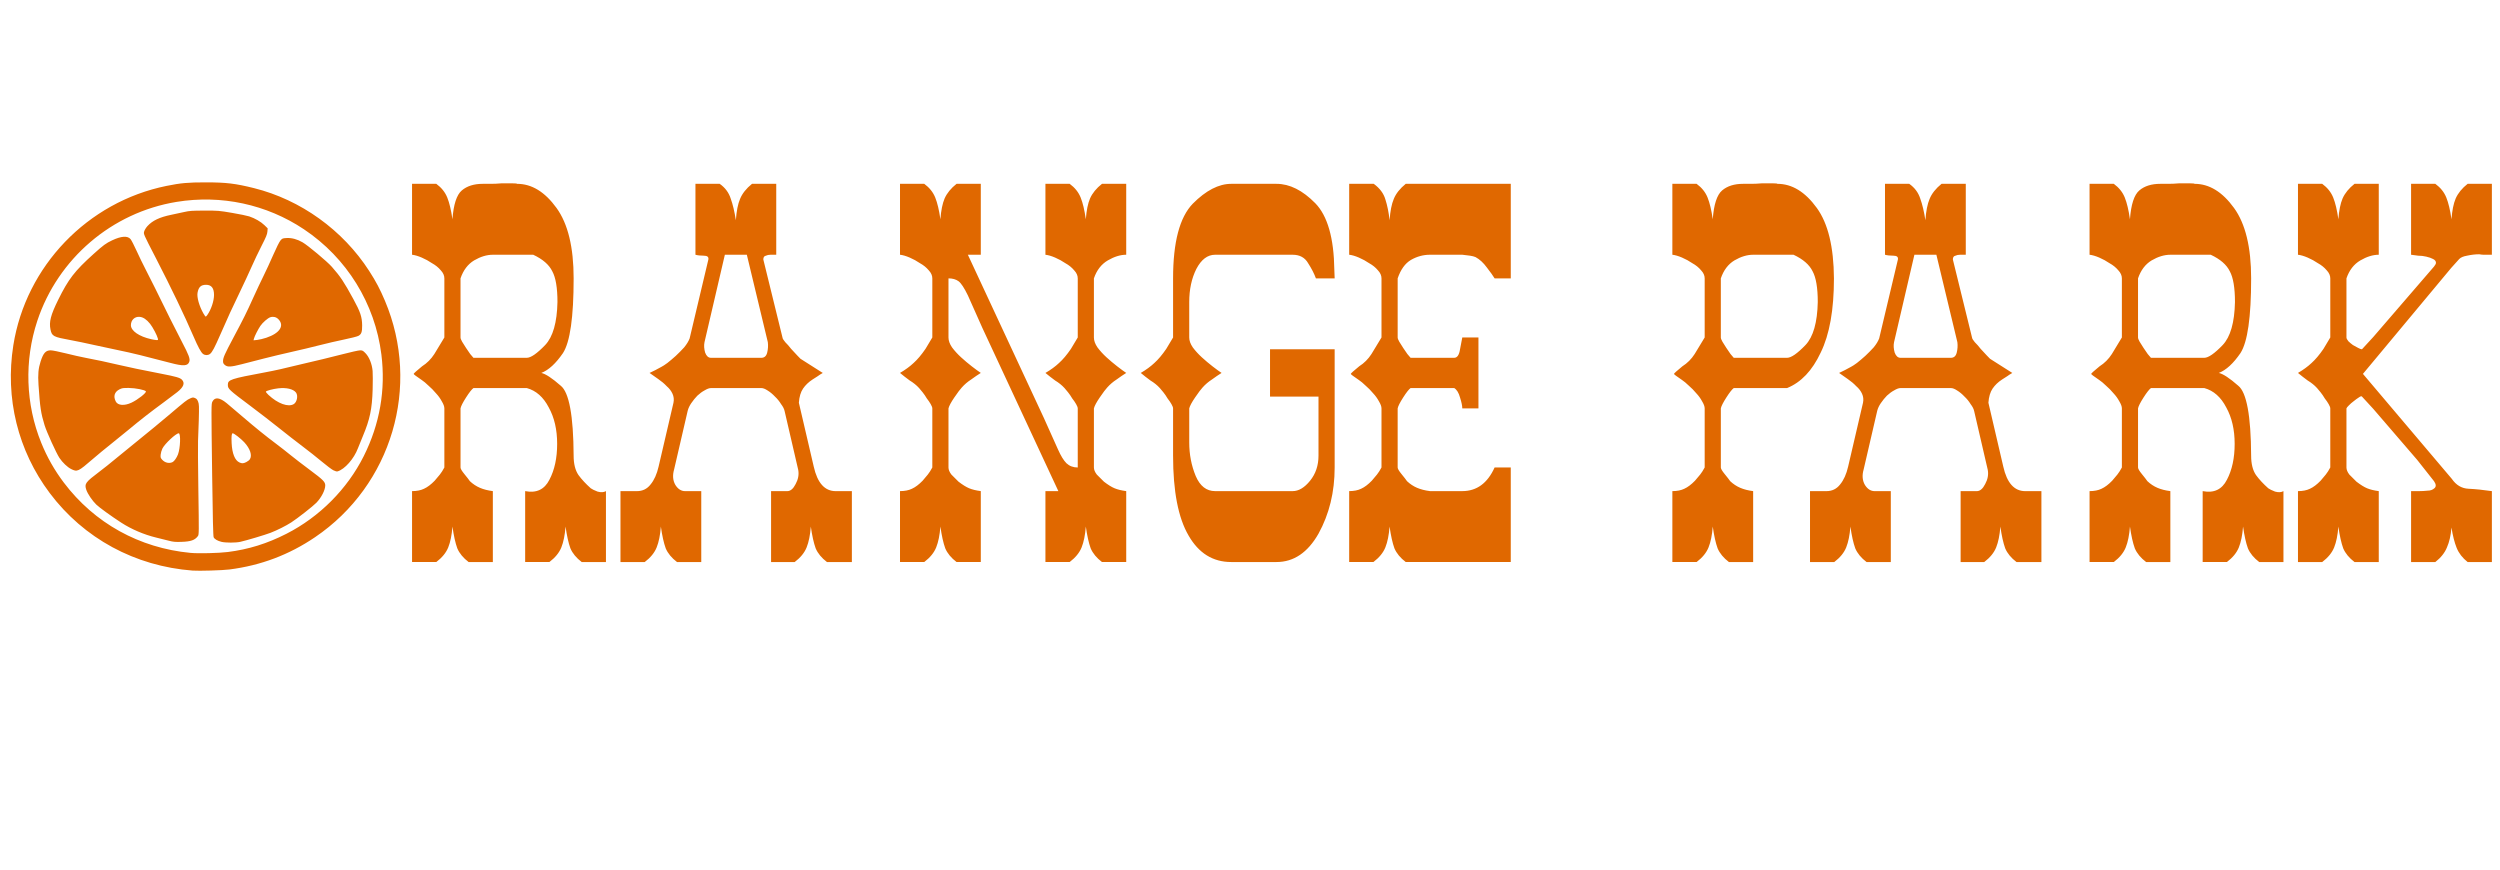 <?xml version="1.0" encoding="UTF-8" standalone="no"?>
<svg
   xmlns:dc="http://purl.org/dc/elements/1.1/"
   xmlns:cc="http://creativecommons.org/ns#"
   xmlns:rdf="http://www.w3.org/1999/02/22-rdf-syntax-ns#"
   xmlns:svg="http://www.w3.org/2000/svg"
   xmlns="http://www.w3.org/2000/svg"
   xmlns:sodipodi="http://sodipodi.sourceforge.net/DTD/sodipodi-0.dtd"
   xmlns:inkscape="http://www.inkscape.org/namespaces/inkscape"
   version="1.1"
   width="11.5in"
   height="4in"
   id="svg5276"
   inkscape:version="1.0.1 (3bc2e813f5, 2020-09-07)"
   sodipodi:docname="Orange Park 2 Direction Sign for Lamp Post.svg"
   inkscape:export-filename="C:\Users\Klemen\Downloads\The Chronicles of Narnia logo.png"
   inkscape:export-xdpi="1500.2426"
   inkscape:export-ydpi="1500.2426"
   viewBox="0 0 1104 384">
  <sodipodi:namedview
     pagecolor="#ffffff"
     bordercolor="#666666"
     borderopacity="1"
     objecttolerance="10"
     gridtolerance="10"
     guidetolerance="10"
     inkscape:pageopacity="0"
     inkscape:pageshadow="2"
     inkscape:window-width="1904"
     inkscape:window-height="996"
     id="namedview67"
     showgrid="true"
     inkscape:zoom="0.97035431"
     inkscape:cx="503.91752"
     inkscape:cy="255.60133"
     inkscape:window-x="0"
     inkscape:window-y="5"
     inkscape:window-maximized="0"
     inkscape:current-layer="svg5276"
     fit-margin-top="0"
     fit-margin-left="0"
     fit-margin-right="0"
     fit-margin-bottom="0"
     inkscape:document-rotation="0"
     showguides="false"
     inkscape:snap-nodes="false"
     units="in"
     inkscape:document-units="in">
    <inkscape:grid
       type="xygrid"
       id="grid986"
       units="in"
       spacingx="24"
       spacingy="24"
       empspacing="4" />
  </sodipodi:namedview>
  <defs
     id="defs5278">
    <clipPath
       id="clipPath3717">
      <path
         d="m 427.26,426.42 h 71.64 v 24 h -71.64 z"
         id="path3719"
         inkscape:connector-curvature="0" />
    </clipPath>
    <clipPath
       id="clipPath3733">
      <path
         d="m 427.264,426.42 h 71.589 v 23.968 h -71.589 z"
         id="path3735"
         inkscape:connector-curvature="0" />
    </clipPath>
    <clipPath
       id="clipPath3745">
      <path
         d="m 427.26,426.42 h 71.64 v 24 h -71.64 z"
         id="path3747"
         inkscape:connector-curvature="0" />
    </clipPath>
    <clipPath
       id="clipPath3773">
      <path
         d="m 427.264,426.42 h 71.589 v 23.968 h -71.589 z"
         id="path3775"
         inkscape:connector-curvature="0" />
    </clipPath>
    <clipPath
       id="clipPath3789">
      <path
         d="m 427.26,426.42 h 71.64 v 24 h -71.64 z"
         id="path3791"
         inkscape:connector-curvature="0" />
    </clipPath>
  </defs>
  <path
     id="path1660"
     style="fill:#e06800;fill-opacity:1;stroke-width:1"
     d="M 85.09,251.972 C 59.635,250.043 36.98,237.751 21.943,217.709 7.893,198.984 2.185,175.795 5.885,152.474 11.434,117.505 38.649,89.186 73.516,82.098 c 6.283,-1.277 9.472,-1.566 17.281,-1.564 9.072,0.002 13.124,0.484 21.37,2.541 20.637,5.15 39.249,18.537 50.873,36.591 3.02,4.69 4.781,8.025 6.955,13.17 15.95,37.745 3.025,81.437 -30.883,104.4 -11.5,7.788 -23.914,12.467 -37.793,14.245 -3.064,0.392 -13.4,0.705 -16.229,0.491 z m 15.492,-8.2 c 9.203,-1.168 17.366,-3.707 25.918,-8.061 14.58,-7.423 26.855,-19.75 34.122,-34.265 7.11,-14.201 9.735,-29.312 7.798,-44.881 C 165.617,134.045 153.149,113.887 134.201,101.238 117.701,90.224 97.678,85.923 77.957,89.157 49.405,93.838 25.581,114.196 16.47,141.699 c -5.809,17.536 -5.185,36.788 1.747,53.857 2.574,6.339 5.84,12.094 9.96,17.551 13.526,17.915 33.336,28.903 55.984,31.051 3.467,0.329 12.451,0.117 16.421,-0.386 z m -2.778,-4.493 c -1.741,-0.423 -3.076,-1.205 -3.461,-2.028 -0.214,-0.458 -0.407,-8.45 -0.652,-27.063 -0.419,-31.834 -0.419,-31.798 0.136,-32.872 1.066,-2.062 3.133,-1.826 6.257,0.713 0.655,0.532 3.701,3.118 6.769,5.747 6.139,5.259 10.229,8.567 15.269,12.349 1.825,1.37 4.604,3.545 6.175,4.833 1.571,1.289 5.427,4.254 8.569,6.589 5.852,4.349 6.756,5.261 6.758,6.812 0.002,2.032 -1.692,5.35 -3.903,7.641 -1.485,1.54 -8.381,6.941 -11.095,8.69 -2.357,1.52 -6.252,3.474 -9.158,4.596 -2.354,0.909 -10.652,3.385 -13.407,4 -1.965,0.439 -6.436,0.435 -8.258,-0.007 z m 10.94,-35.21 c 0.618,-0.299 1.333,-0.863 1.588,-1.253 1.119,-1.708 0.131,-4.703 -2.485,-7.528 -1.467,-1.584 -4.5,-3.949 -5.065,-3.949 -0.5,0 -0.646,1.268 -0.498,4.342 0.223,4.629 1.461,7.671 3.481,8.55 1.142,0.497 1.677,0.468 2.979,-0.163 z m -34.272,34.698 c -1.314,-0.342 -3.763,-0.953 -5.442,-1.358 -5.45,-1.315 -10.99,-3.682 -15.548,-6.642 -4.409,-2.863 -9.585,-6.613 -10.951,-7.933 -1.775,-1.715 -3.836,-4.758 -4.427,-6.537 -0.89,-2.678 -0.438,-3.3 5.839,-8.041 2.044,-1.544 4.851,-3.775 6.238,-4.957 1.387,-1.182 6.046,-4.982 10.353,-8.444 4.307,-3.462 10.579,-8.628 13.937,-11.48 7.51,-6.379 8.023,-6.78 9.525,-7.444 1.093,-0.484 1.29,-0.498 2.113,-0.154 0.699,0.292 1.015,0.662 1.378,1.612 0.427,1.117 0.454,1.901 0.288,8.323 -0.101,3.899 -0.249,7.985 -0.329,9.08 -0.08,1.095 -0.014,10.829 0.147,21.632 0.283,18.978 0.276,19.663 -0.201,20.308 -1.338,1.807 -3.126,2.43 -7.347,2.56 -2.694,0.083 -3.554,0.002 -5.575,-0.524 z m 1.781,-34.725 c 0.711,-0.364 1.793,-1.925 2.35,-3.388 1.038,-2.732 1.269,-9.313 0.327,-9.313 -1.231,0 -6.19,4.641 -7.228,6.765 -0.356,0.728 -0.698,1.935 -0.76,2.683 -0.1,1.205 -0.026,1.456 0.647,2.205 1.249,1.39 3.159,1.819 4.665,1.048 z m 70.944,3.624 c -0.723,-0.366 -3.047,-2.117 -5.164,-3.89 -2.117,-1.774 -5.94,-4.795 -8.495,-6.713 -2.555,-1.919 -7.154,-5.502 -10.22,-7.964 -3.066,-2.461 -8.681,-6.803 -12.477,-9.647 -9.929,-7.441 -10.22,-7.713 -10.22,-9.54 0,-2.244 1.175,-2.635 16.592,-5.515 4.462,-0.834 7.371,-1.488 16.459,-3.702 3.796,-0.925 7.858,-1.884 9.026,-2.131 1.168,-0.247 5.053,-1.216 8.633,-2.152 3.58,-0.937 7.037,-1.703 7.681,-1.703 1.054,0 1.296,0.13 2.417,1.292 1.629,1.69 2.857,4.773 3.118,7.829 0.101,1.188 0.108,4.848 0.015,8.133 -0.244,8.594 -1.228,13.283 -4.341,20.677 -0.815,1.935 -1.781,4.315 -2.148,5.288 -1.762,4.68 -5.811,9.28 -9.017,10.242 -0.331,0.099 -1.059,-0.098 -1.858,-0.503 z m -17.447,-29.235 c 1.417,-0.882 1.961,-3.732 0.967,-5.063 -1.177,-1.577 -4.227,-2.302 -7.891,-1.875 -2.361,0.275 -5.28,1.061 -5.412,1.458 -0.052,0.157 0.455,0.801 1.128,1.431 4.116,3.858 8.799,5.549 11.209,4.049 z M 31.395,207.116 c -1.628,-0.811 -3.811,-2.891 -5.145,-4.902 -1.414,-2.131 -5.62,-11.389 -6.568,-14.458 -1.611,-5.214 -2.011,-7.878 -2.675,-17.815 -0.311,-4.653 -0.074,-7.249 0.946,-10.374 1.215,-3.721 2.261,-4.861 4.457,-4.857 0.747,9.4e-4 3.747,0.603 6.667,1.337 2.92,0.734 6.862,1.622 8.76,1.975 4.317,0.801 9.858,1.982 14.786,3.152 4.165,0.989 10.099,2.223 18.648,3.878 6.465,1.252 8.181,1.744 9.028,2.591 1.48,1.48 0.824,3.261 -2.038,5.53 -1.093,0.867 -3.767,2.883 -5.942,4.48 -5.936,4.359 -10.348,7.8 -15.502,12.09 -2.555,2.127 -6.258,5.133 -8.229,6.68 -1.971,1.547 -5.376,4.359 -7.566,6.249 -6.564,5.664 -6.884,5.811 -9.627,4.445 z m 26.657,-29.294 c 2.816,-1.318 6.736,-4.408 6.361,-5.014 -0.386,-0.625 -4.561,-1.453 -7.469,-1.481 -2.632,-0.026 -3.056,0.038 -4.216,0.635 -2.192,1.127 -2.772,3.078 -1.594,5.357 0.911,1.761 3.783,1.97 6.918,0.503 z m 41.26,-16.635 c -0.653,-0.55 -0.817,-0.893 -0.817,-1.716 0,-1.492 0.693,-3.056 4.636,-10.468 4.544,-8.542 5.64,-10.748 8.73,-17.579 1.401,-3.097 3.428,-7.397 4.504,-9.556 1.076,-2.159 3.011,-6.349 4.3,-9.311 1.369,-3.144 2.695,-5.79 3.187,-6.36 0.8,-0.925 0.942,-0.981 2.73,-1.082 2.229,-0.126 4.65,0.522 6.999,1.873 2.378,1.368 10.882,8.478 12.961,10.838 3.804,4.316 5.316,6.584 9.509,14.264 3.095,5.668 3.832,7.876 3.872,11.601 0.032,2.94 -0.341,3.952 -1.713,4.652 -0.55,0.28 -3.37,0.995 -6.267,1.588 -2.897,0.593 -7.776,1.725 -10.842,2.516 -3.066,0.791 -8.561,2.106 -12.211,2.921 -3.65,0.815 -9.205,2.144 -12.344,2.952 -3.139,0.808 -7.533,1.939 -9.763,2.512 -4.891,1.257 -6.319,1.325 -7.472,0.355 z M 117.625,149.141 c 5.967,-1.999 8.122,-5.369 5.262,-8.228 -0.937,-0.937 -2.242,-1.239 -3.526,-0.815 -1.12,0.37 -3.339,2.306 -4.384,3.826 -0.975,1.418 -2.586,4.595 -2.83,5.582 l -0.191,0.772 1.654,-0.173 c 0.91,-0.095 2.717,-0.529 4.015,-0.964 z m -42.358,11.118 c -10.315,-2.739 -17.702,-4.545 -22.565,-5.517 -2.92,-0.584 -7.937,-1.661 -11.15,-2.393 -3.212,-0.733 -7.871,-1.701 -10.353,-2.152 -7.68,-1.395 -8.284,-1.714 -8.905,-4.707 -0.69,-3.325 0.107,-6.409 3.364,-13.009 4.574,-9.269 7.292,-12.793 15.722,-20.381 4.298,-3.868 5.401,-4.678 8.137,-5.969 4.046,-1.911 6.834,-2.091 8.14,-0.527 0.392,0.47 1.584,2.781 2.648,5.136 1.064,2.355 2.93,6.192 4.147,8.529 1.217,2.336 2.939,5.741 3.828,7.566 4.662,9.575 9.281,18.814 12.009,24.024 3.17,6.053 3.747,7.614 3.296,8.908 -0.66,1.892 -2.614,2.008 -8.317,0.494 z m -5.562,-10.795 c -0.333,-1.368 -2.239,-4.974 -3.403,-6.437 -1.564,-1.966 -3.067,-2.971 -4.644,-3.107 -2.176,-0.187 -3.85,1.417 -3.85,3.689 0,2.49 3.618,4.987 8.965,6.186 0.876,0.197 1.934,0.367 2.352,0.378 0.697,0.019 0.744,-0.038 0.581,-0.709 z m 19.937,6.819 c -0.925,-0.728 -2.153,-2.995 -4.231,-7.815 -3.979,-9.229 -9.833,-21.407 -16.587,-34.507 -5.651,-10.959 -5.498,-10.607 -5.132,-11.829 0.181,-0.605 0.829,-1.645 1.44,-2.311 2.221,-2.422 5.338,-3.903 10.439,-4.957 1.731,-0.358 4.343,-0.921 5.803,-1.25 2.334,-0.527 3.408,-0.601 8.893,-0.613 6.048,-0.013 6.421,0.017 12.211,1.004 3.285,0.559 6.69,1.257 7.566,1.549 2.563,0.856 5.164,2.355 6.716,3.871 l 1.445,1.411 -0.121,1.465 c -0.099,1.192 -0.576,2.353 -2.563,6.234 -1.343,2.623 -3.317,6.769 -4.388,9.212 -1.071,2.443 -3.443,7.548 -5.271,11.344 -3.675,7.632 -4.958,10.424 -8.472,18.449 -2.689,6.14 -3.665,7.977 -4.652,8.753 -0.879,0.691 -2.21,0.687 -3.095,-0.008 z m 1.899,-17.172 c 1.697,-2.406 2.972,-6.21 2.972,-8.868 0,-3.01 -1.144,-4.472 -3.5,-4.472 -2.28,0 -3.331,0.977 -3.781,3.516 -0.354,2 0.766,5.949 2.587,9.119 0.453,0.789 0.91,1.434 1.015,1.434 0.105,0 0.423,-0.329 0.706,-0.73 z M 1075.44,81.178 q 3.425,2.505 4.852,6.054 1.427,3.549 2.283,9.604 0.428,-5.846 1.855,-9.186 1.57,-3.549 5.28,-6.472 h 10.703 v 31.316 h -1.998 q -0.571,0 -1.57,0 -0.856,0 -1.998,-0.209 -2.569,0 -5.423,0.626 -2.426,0.418 -3.425,1.461 l -3.568,3.967 -38.959,46.765 39.244,46.347 q 2.854,4.175 7.421,4.384 4.567,0.209 10.275,1.044 v 31.316 h -10.703 q -3.425,-2.714 -4.852,-6.263 -1.427,-3.549 -2.283,-8.977 -0.428,5.219 -1.998,8.768 -1.427,3.549 -5.137,6.472 h -10.703 v -31.316 q 1.855,0 3.568,0 1.855,0 3.71,-0.209 1.855,0 2.997,-1.044 1.284,-1.044 -0.143,-3.132 l -7.421,-9.395 -19.408,-22.547 -4.995,-5.428 q -0.285,-0.418 -1.427,0.418 -0.999,0.626 -2.283,1.67 -1.142,0.835 -2.141,1.879 -0.856,0.835 -0.999,1.253 v 26.097 q 0,1.461 1.284,3.132 1.427,1.461 3.139,3.132 2.712,2.088 4.709,2.923 1.998,0.835 5.137,1.253 v 31.316 h -10.703 q -3.568,-2.714 -4.995,-6.054 -1.284,-3.549 -2.141,-9.604 -0.428,5.637 -1.855,9.186 -1.427,3.549 -5.28,6.472 h -10.703 v -31.316 q 3.14,0 5.28,-1.044 2.283,-1.044 4.709,-3.549 1.427,-1.67 2.283,-2.714 0.999,-1.253 1.998,-3.132 v -26.097 q 0,-0.626 -0.714,-1.879 -0.714,-1.253 -1.712,-2.505 -0.856,-1.461 -1.855,-2.714 -0.999,-1.253 -1.57,-1.879 -1.712,-1.879 -4.138,-3.34 -2.283,-1.67 -4.281,-3.34 3.568,-2.088 5.994,-4.384 2.569,-2.296 5.28,-6.263 l 2.997,-5.011 v -26.097 q 0,-1.879 -1.57,-3.549 -1.57,-1.879 -3.853,-3.132 -2.141,-1.461 -4.567,-2.505 -2.426,-1.044 -4.281,-1.253 V 81.178 h 10.703 q 3.425,2.505 4.852,6.054 1.427,3.549 2.283,9.604 0.428,-5.846 1.855,-9.186 1.57,-3.549 5.28,-6.472 h 10.703 v 31.316 q -3.853,0 -8.134,2.505 -4.281,2.505 -6.136,7.933 v 26.097 q 0,0.626 0.856,1.67 0.856,0.835 1.998,1.67 1.142,0.626 2.283,1.253 1.142,0.626 1.712,0.626 l 4.995,-5.428 26.829,-31.107 q 0.856,-1.044 0.856,-1.67 0,-1.044 -1.284,-1.67 -1.142,-0.626 -2.997,-1.044 -1.713,-0.418 -3.568,-0.418 -1.855,-0.209 -3.139,-0.418 V 81.178 Z m -408.282,0 v 41.754 h -7.135 q -0.999,-1.67 -3.425,-4.802 -2.283,-3.132 -4.995,-4.593 -0.999,-0.418 -2.426,-0.626 -1.427,-0.209 -3.425,-0.418 h -14.271 q -4.424,0 -8.42,2.296 -3.853,2.296 -5.851,8.142 v 26.097 q 0,0.626 0.714,1.879 0.714,1.253 1.712,2.714 0.999,1.461 1.855,2.714 0.999,1.253 1.427,1.67 h 19.265 q 1.998,0 2.569,-3.758 0.714,-3.758 0.999,-5.219 h 7.135 v 31.316 h -7.135 q 0,-1.67 -0.999,-4.802 -0.856,-3.132 -2.569,-4.175 h -19.265 q -1.142,0.835 -3.282,4.175 -2.141,3.34 -2.426,4.802 v 26.097 q 0,0.835 1.712,2.923 1.712,2.088 2.426,3.132 1.998,1.879 4.424,2.923 2.426,1.044 5.708,1.461 h 14.271 q 9.561,0 14.271,-10.439 h 7.135 v 41.754 h -46.38 q -3.568,-2.714 -4.995,-6.054 -1.284,-3.549 -2.141,-9.604 -0.428,5.637 -1.855,9.186 -1.427,3.549 -5.28,6.472 h -10.703 v -31.316 q 3.14,0 5.28,-1.044 2.283,-1.044 4.709,-3.549 1.427,-1.67 2.283,-2.714 0.999,-1.253 1.998,-3.132 v -26.097 q 0,-1.253 -1.142,-3.132 -0.999,-1.879 -2.569,-3.549 -1.57,-1.879 -3.282,-3.34 -1.712,-1.67 -2.997,-2.505 -3.71,-2.505 -3.568,-2.714 0.143,-0.418 3.71,-3.34 3.282,-2.088 5.423,-5.428 2.141,-3.549 4.424,-7.307 v -26.097 q 0,-1.879 -1.57,-3.549 -1.57,-1.879 -3.853,-3.132 -2.141,-1.461 -4.567,-2.505 -2.426,-1.044 -4.281,-1.253 V 81.178 h 10.846 q 3.996,2.923 5.137,6.889 1.284,3.967 1.855,9.186 0.428,-6.054 1.855,-9.395 1.427,-3.549 5.28,-6.681 z M 582.248,201.222 V 175.126 H 560.842 V 154.248 h 28.541 v 52.193 q 0,16.284 -7.135,29.228 -7.135,12.526 -18.552,12.526 H 543.717 q -12.13,0 -18.837,-11.691 -6.85,-11.691 -6.85,-35.283 v -20.877 q 0,-0.626 -0.714,-1.879 -0.714,-1.253 -1.712,-2.505 -0.856,-1.461 -1.855,-2.714 -0.999,-1.253 -1.57,-1.879 -1.712,-1.879 -4.138,-3.34 -2.283,-1.67 -4.281,-3.34 3.568,-2.088 5.994,-4.384 2.569,-2.296 5.28,-6.263 l 2.997,-5.011 v -26.097 q 0,-24.009 8.705,-32.986 8.705,-8.768 16.982,-8.768 h 19.979 q 8.705,0 17.125,8.56 8.134,8.351 8.42,29.437 l 0.143,3.758 h -8.277 q -1.142,-3.132 -3.425,-6.681 -2.141,-3.758 -6.85,-3.758 h -34.25 q -4.995,0 -8.277,6.263 -3.14,6.263 -3.14,14.614 v 15.658 q 0,2.088 1.57,4.384 1.712,2.296 3.996,4.384 2.283,2.088 4.709,3.967 2.426,1.879 3.996,2.923 -1.998,1.253 -4.281,2.923 -2.283,1.461 -4.138,3.549 -0.999,1.044 -3.282,4.384 -2.141,3.132 -2.569,4.802 v 15.032 q 0,7.933 2.854,14.823 2.854,6.681 8.562,6.681 h 34.25 q 3.996,0 7.706,-4.593 3.71,-4.593 3.71,-11.065 z m -84.91,-88.728 q -3.853,0 -8.134,2.505 -4.281,2.505 -6.136,7.933 v 26.097 q 0,2.088 1.57,4.384 1.712,2.296 3.996,4.384 2.283,2.088 4.709,3.967 2.426,1.879 3.996,2.923 -1.998,1.253 -4.281,2.923 -2.283,1.461 -4.138,3.549 -0.999,1.044 -3.282,4.384 -2.141,3.132 -2.569,4.802 v 26.097 q 0,1.461 1.284,3.132 1.427,1.461 3.14,3.132 2.711,2.088 4.709,2.923 1.998,0.835 5.137,1.253 v 31.316 h -10.703 q -3.568,-2.714 -4.995,-6.054 -1.284,-3.549 -2.141,-9.604 -0.428,5.637 -1.855,9.186 -1.427,3.549 -5.28,6.472 h -10.703 v -31.316 h 5.708 l -33.536,-72.026 -6.422,-14.405 q -2.426,-5.011 -4.138,-6.263 -1.712,-1.253 -4.424,-1.253 v 26.097 q 0,2.088 1.57,4.384 1.712,2.296 3.996,4.384 2.283,2.088 4.709,3.967 2.426,1.879 3.996,2.923 -1.998,1.253 -4.281,2.923 -2.283,1.461 -4.138,3.549 -0.999,1.044 -3.282,4.384 -2.141,3.132 -2.569,4.802 v 26.097 q 0,1.461 1.284,3.132 1.427,1.461 3.14,3.132 2.711,2.088 4.709,2.923 1.998,0.835 5.137,1.253 v 31.316 h -10.703 q -3.568,-2.714 -4.995,-6.054 -1.284,-3.549 -2.141,-9.604 -0.428,5.637 -1.855,9.186 -1.427,3.549 -5.28,6.472 h -10.703 v -31.316 q 3.14,0 5.28,-1.044 2.283,-1.044 4.709,-3.549 1.427,-1.67 2.283,-2.714 0.999,-1.253 1.998,-3.132 v -26.097 q 0,-0.626 -0.714,-1.879 -0.714,-1.253 -1.712,-2.505 -0.856,-1.461 -1.855,-2.714 -0.999,-1.253 -1.57,-1.879 -1.712,-1.879 -4.138,-3.34 -2.283,-1.67 -4.281,-3.34 3.568,-2.088 5.994,-4.384 2.569,-2.296 5.28,-6.263 l 2.997,-5.011 v -26.097 q 0,-1.879 -1.57,-3.549 -1.57,-1.879 -3.853,-3.132 -2.141,-1.461 -4.567,-2.505 -2.426,-1.044 -4.281,-1.253 V 81.178 h 10.703 q 3.425,2.505 4.852,6.054 1.427,3.549 2.283,9.604 0.428,-5.846 1.855,-9.186 1.57,-3.549 5.28,-6.472 h 10.703 v 31.316 h -5.708 l 33.536,72.026 6.279,13.988 q 1.855,4.175 3.71,6.054 1.998,1.879 4.995,1.879 v -26.097 q 0,-0.626 -0.714,-1.879 -0.714,-1.253 -1.712,-2.505 -0.856,-1.461 -1.855,-2.714 -0.999,-1.253 -1.57,-1.879 -1.712,-1.879 -4.138,-3.34 -2.283,-1.67 -4.281,-3.34 3.568,-2.088 5.994,-4.384 2.569,-2.296 5.28,-6.263 l 2.997,-5.011 v -26.097 q 0,-1.879 -1.57,-3.549 -1.57,-1.879 -3.853,-3.132 -2.141,-1.461 -4.567,-2.505 -2.426,-1.044 -4.281,-1.253 V 81.178 h 10.703 q 3.425,2.505 4.852,6.054 1.427,3.549 2.283,9.604 0.428,-5.846 1.855,-9.186 1.57,-3.549 5.28,-6.472 h 10.703 z M 221.343,80.969 c -1.617,0.139 -3.138,0.209 -4.565,0.209 h -3.569 c -3.901,0 -6.991,0.973 -9.275,2.922 -2.283,1.949 -3.663,6.194 -4.139,12.736 -0.571,-4.036 -1.331,-7.238 -2.283,-9.604 -0.951,-2.366 -2.57,-4.383 -4.853,-6.054 h -10.703 v 31.315 c 1.237,0.139 2.664,0.557 4.281,1.253 1.617,0.696 3.14,1.531 4.567,2.505 1.522,0.835 2.807,1.879 3.853,3.132 1.047,1.113 1.57,2.296 1.57,3.549 v 26.098 c -1.522,2.505 -2.998,4.941 -4.425,7.307 -1.427,2.227 -3.233,4.035 -5.422,5.427 -2.378,1.949 -3.616,3.063 -3.711,3.341 -0.095,0.139 1.093,1.044 3.567,2.714 0.856,0.557 1.855,1.391 2.997,2.505 1.142,0.974 2.236,2.088 3.283,3.341 1.047,1.113 1.903,2.296 2.569,3.549 0.761,1.253 1.142,2.296 1.142,3.132 v 26.096 c -0.666,1.253 -1.333,2.296 -1.998,3.132 -0.571,0.696 -1.331,1.601 -2.283,2.714 -1.617,1.67 -3.187,2.853 -4.709,3.549 -1.427,0.696 -3.188,1.044 -5.281,1.044 v 31.315 h 10.703 c 2.569,-1.949 4.33,-4.105 5.281,-6.471 0.951,-2.366 1.569,-5.429 1.855,-9.187 0.571,4.036 1.284,7.238 2.141,9.604 0.951,2.227 2.617,4.244 4.995,6.054 h 10.703 v -31.315 c -2.188,-0.278 -4.092,-0.765 -5.709,-1.461 -1.617,-0.696 -3.091,-1.671 -4.423,-2.924 -0.476,-0.696 -1.285,-1.74 -2.427,-3.132 -1.142,-1.392 -1.712,-2.365 -1.712,-2.922 v -26.096 c 0.19,-0.974 1,-2.575 2.427,-4.802 1.427,-2.227 2.522,-3.619 3.283,-4.175 h 23.546 c 4.091,1.113 7.326,3.967 9.705,8.56 2.474,4.454 3.709,9.812 3.709,16.075 0,6.263 -1.142,11.553 -3.425,15.867 -2.188,4.315 -5.756,5.984 -10.703,5.01 v 31.315 h 10.703 c 2.569,-1.949 4.33,-4.105 5.281,-6.471 0.951,-2.366 1.569,-5.429 1.855,-9.187 0.571,4.036 1.284,7.238 2.141,9.604 0.951,2.227 2.617,4.244 4.995,6.054 h 10.703 v -31.315 c -0.951,0.557 -2.189,0.627 -3.711,0.209 -1.427,-0.557 -2.426,-1.045 -2.997,-1.463 -2.188,-1.949 -3.996,-3.896 -5.423,-5.844 -1.427,-2.088 -2.141,-4.942 -2.141,-8.56 -0.095,-17.676 -1.997,-27.975 -5.708,-30.898 -3.805,-3.34 -6.66,-5.219 -8.562,-5.636 3.235,-1.253 6.421,-4.177 9.561,-8.77 3.14,-4.871 4.709,-15.867 4.709,-32.986 0,-13.779 -2.52,-24.147 -7.562,-31.106 -5.137,-7.098 -10.941,-10.648 -17.411,-10.648 -0.095,-0.139 -0.713,-0.209 -1.855,-0.209 z m -3.709,31.525 h 17.839 c 4.186,1.949 6.991,4.384 8.418,7.307 1.522,2.784 2.284,7.307 2.284,13.57 -0.19,9.047 -1.998,15.38 -5.423,18.999 -3.615,3.758 -6.327,5.636 -8.134,5.636 h -23.546 c -0.285,-0.278 -0.762,-0.834 -1.428,-1.669 -0.571,-0.835 -1.189,-1.74 -1.855,-2.714 -0.666,-0.974 -1.237,-1.879 -1.712,-2.714 -0.476,-0.835 -0.714,-1.461 -0.714,-1.878 v -26.098 c 1.237,-3.619 3.235,-6.263 5.994,-7.934 2.854,-1.67 5.614,-2.505 8.278,-2.505 z m 89.476,-31.315 v 31.315 c 0.951,0.278 2.189,0.417 3.711,0.417 1.522,0 2.187,0.557 1.997,1.671 l -8.276,34.866 c -0.476,1.253 -1.285,2.574 -2.427,3.966 -1.142,1.253 -2.377,2.506 -3.709,3.758 -1.237,1.113 -2.474,2.157 -3.711,3.132 -1.142,0.835 -1.998,1.392 -2.569,1.671 -0.951,0.557 -1.855,1.043 -2.711,1.461 -0.856,0.418 -1.712,0.836 -2.569,1.253 1.237,0.835 2.521,1.738 3.853,2.713 1.427,0.974 2.663,2.02 3.709,3.133 1.142,0.974 1.998,2.087 2.569,3.339 0.571,1.253 0.714,2.576 0.428,3.968 l -6.564,28.184 c -0.761,3.34 -1.95,5.985 -3.567,7.934 -1.522,1.949 -3.52,2.922 -5.994,2.922 h -7.28 v 31.315 h 10.705 c 2.569,-1.949 4.328,-4.105 5.279,-6.471 0.951,-2.366 1.569,-5.429 1.855,-9.187 0.571,4.036 1.284,7.238 2.141,9.604 0.951,2.227 2.617,4.244 4.995,6.054 h 10.703 v -31.315 h -7.136 c -1.712,0 -3.14,-0.905 -4.281,-2.714 -1.142,-1.949 -1.331,-4.245 -0.57,-6.89 l 5.994,-25.887 c 0.285,-1.113 0.809,-2.228 1.57,-3.341 0.856,-1.253 1.759,-2.365 2.711,-3.339 1.047,-0.974 2.092,-1.74 3.139,-2.297 1.142,-0.696 2.094,-1.044 2.855,-1.044 h 22.262 c 0.761,0 1.664,0.348 2.711,1.044 1.142,0.696 2.236,1.601 3.283,2.714 1.047,0.974 1.95,2.087 2.711,3.339 0.856,1.113 1.38,2.157 1.57,3.132 l 5.994,25.888 c 0.381,2.088 -5.8e-4,4.175 -1.142,6.263 -1.046,2.088 -2.282,3.132 -3.709,3.132 h -7.136 v 31.315 h 10.417 c 2.569,-1.949 4.33,-4.105 5.281,-6.471 0.951,-2.366 1.569,-5.429 1.855,-9.187 0.571,4.036 1.284,7.238 2.141,9.604 0.951,2.227 2.617,4.244 4.995,6.054 h 10.989 v -31.315 h -7.136 c -4.852,0 -8.087,-3.618 -9.705,-10.856 l -6.564,-28.184 c 0.19,-2.644 0.808,-4.732 1.855,-6.263 1.047,-1.531 2.427,-2.854 4.139,-3.968 0.856,-0.557 1.617,-1.043 2.283,-1.461 0.761,-0.557 1.523,-1.043 2.285,-1.461 l -9.847,-6.263 c -0.095,-0.139 -0.572,-0.628 -1.428,-1.463 -0.856,-0.974 -1.759,-1.948 -2.711,-2.922 -0.856,-1.113 -1.712,-2.087 -2.569,-2.922 -0.761,-0.974 -1.142,-1.531 -1.142,-1.671 l -8.562,-34.866 c 0,-0.974 0.381,-1.531 1.142,-1.671 0.571,-0.278 1.236,-0.417 1.997,-0.417 h 2.569 V 81.178 h -10.703 c -2.569,2.088 -4.328,4.314 -5.279,6.68 -0.951,2.227 -1.569,5.358 -1.855,9.395 -0.571,-3.758 -1.333,-6.958 -2.284,-9.602 -0.856,-2.644 -2.473,-4.802 -4.851,-6.473 z m 12.986,31.315 h 9.705 l 9.276,38.624 c 0.19,1.531 0.095,3.062 -0.286,4.593 -0.381,1.531 -1.237,2.295 -2.569,2.295 h -22.262 c -1.142,0 -1.998,-0.764 -2.569,-2.295 -0.476,-1.67 -0.571,-3.201 -0.286,-4.593 z M 777.897,80.969 c -1.617,0.139 -3.14,0.209 -4.567,0.209 h -3.567 c -3.901,0 -6.993,0.973 -9.276,2.922 -2.283,1.949 -3.662,6.194 -4.137,12.736 -0.571,-4.036 -1.333,-7.238 -2.284,-9.604 -0.951,-2.366 -2.568,-4.383 -4.851,-6.054 h -10.703 v 31.315 c 1.237,0.139 2.664,0.557 4.281,1.253 1.617,0.696 3.14,1.531 4.567,2.505 1.522,0.835 2.807,1.879 3.853,3.132 1.047,1.113 1.569,2.296 1.569,3.549 v 26.098 c -1.522,2.505 -2.996,4.941 -4.423,7.307 -1.427,2.227 -3.235,4.035 -5.423,5.427 -2.378,1.949 -3.614,3.063 -3.709,3.341 -0.095,0.139 1.093,1.044 3.567,2.714 0.856,0.557 1.855,1.391 2.997,2.505 1.142,0.974 2.236,2.088 3.283,3.341 1.047,1.113 1.903,2.296 2.569,3.549 0.761,1.253 1.14,2.296 1.14,3.132 v 26.096 c -0.666,1.253 -1.331,2.296 -1.997,3.132 -0.571,0.696 -1.333,1.601 -2.284,2.714 -1.617,1.67 -3.187,2.853 -4.709,3.549 -1.427,0.696 -3.186,1.044 -5.279,1.044 v 31.315 h 10.703 c 2.569,-1.949 4.328,-4.105 5.279,-6.471 0.951,-2.366 1.571,-5.429 1.856,-9.187 0.571,4.036 1.284,7.238 2.141,9.604 0.951,2.227 2.615,4.244 4.993,6.054 h 10.703 v -31.315 c -2.188,-0.278 -4.09,-0.765 -5.708,-1.461 -1.617,-0.696 -3.091,-1.671 -4.423,-2.924 -0.476,-0.696 -1.285,-1.74 -2.427,-3.132 -1.142,-1.392 -1.712,-2.365 -1.712,-2.922 v -26.096 c 0.19,-0.974 1,-2.575 2.427,-4.802 1.427,-2.227 2.52,-3.619 3.281,-4.175 h 23.548 c 6.184,-2.505 11.13,-7.724 14.84,-15.658 3.901,-7.933 5.852,-18.86 5.852,-32.778 -0.095,-13.918 -2.617,-24.286 -7.564,-31.106 -5.137,-7.098 -10.939,-10.648 -17.409,-10.648 -0.095,-0.139 -0.715,-0.209 -1.856,-0.209 z m -3.711,31.525 h 17.839 c 4.186,1.949 6.993,4.384 8.42,7.307 1.522,2.784 2.283,7.307 2.283,13.57 -0.19,9.047 -1.997,15.38 -5.422,18.999 -3.615,3.758 -6.327,5.636 -8.134,5.636 h -23.548 c -0.285,-0.278 -0.76,-0.834 -1.426,-1.669 -0.571,-0.835 -1.189,-1.74 -1.855,-2.714 -0.666,-0.974 -1.237,-1.879 -1.712,-2.714 -0.476,-0.835 -0.714,-1.461 -0.714,-1.878 v -26.098 c 1.237,-3.619 3.235,-6.263 5.994,-7.934 2.854,-1.67 5.612,-2.505 8.276,-2.505 z m 58.226,-31.315 v 31.315 c 0.951,0.278 2.187,0.417 3.709,0.417 1.522,0 2.189,0.557 1.998,1.671 l -8.276,34.866 c -0.476,1.253 -1.285,2.574 -2.427,3.966 -1.142,1.253 -2.379,2.506 -3.711,3.758 -1.237,1.113 -2.472,2.157 -3.709,3.132 -1.142,0.835 -1.998,1.392 -2.569,1.671 -0.951,0.557 -1.856,1.043 -2.713,1.461 -0.856,0.418 -1.712,0.836 -2.569,1.253 1.237,0.835 2.521,1.738 3.853,2.713 1.427,0.974 2.664,2.02 3.711,3.133 1.142,0.974 1.998,2.087 2.569,3.339 0.571,1.253 0.714,2.576 0.428,3.968 l -6.564,28.184 c -0.761,3.34 -1.952,5.985 -3.569,7.934 -1.522,1.949 -3.52,2.922 -5.994,2.922 h -7.278 v 31.315 h 10.703 c 2.569,-1.949 4.33,-4.105 5.281,-6.471 0.951,-2.366 1.569,-5.429 1.855,-9.187 0.571,4.036 1.284,7.238 2.141,9.604 0.951,2.227 2.617,4.244 4.995,6.054 h 10.703 v -31.315 h -7.136 c -1.712,0 -3.14,-0.905 -4.281,-2.714 -1.142,-1.949 -1.331,-4.245 -0.57,-6.89 l 5.994,-25.887 c 0.285,-1.113 0.807,-2.228 1.569,-3.341 0.856,-1.253 1.761,-2.365 2.713,-3.339 1.047,-0.974 2.092,-1.74 3.139,-2.297 1.142,-0.696 2.094,-1.044 2.855,-1.044 h 22.262 c 0.761,0 1.664,0.348 2.711,1.044 1.142,0.696 2.236,1.601 3.283,2.714 1.047,0.974 1.95,2.087 2.711,3.339 0.856,1.113 1.38,2.157 1.57,3.132 l 5.994,25.888 c 0.381,2.088 -5.8e-4,4.175 -1.142,6.263 -1.047,2.088 -2.284,3.132 -3.711,3.132 h -7.134 v 31.315 h 10.417 c 2.569,-1.949 4.33,-4.105 5.281,-6.471 0.951,-2.366 1.569,-5.429 1.855,-9.187 0.571,4.036 1.284,7.238 2.141,9.604 0.951,2.227 2.617,4.244 4.995,6.054 h 10.987 v -31.315 h -7.134 c -4.852,0 -8.087,-3.618 -9.705,-10.856 l -6.564,-28.184 c 0.19,-2.644 0.808,-4.732 1.855,-6.263 1.047,-1.531 2.427,-2.854 4.139,-3.968 0.856,-0.557 1.617,-1.043 2.283,-1.461 0.761,-0.557 1.522,-1.043 2.283,-1.461 l -9.847,-6.263 c -0.095,-0.139 -0.57,-0.628 -1.426,-1.463 -0.856,-0.974 -1.759,-1.948 -2.711,-2.922 -0.856,-1.113 -1.714,-2.087 -2.571,-2.922 -0.761,-0.974 -1.14,-1.531 -1.14,-1.671 l -8.562,-34.866 c 0,-0.974 0.379,-1.531 1.14,-1.671 0.571,-0.278 1.237,-0.417 1.998,-0.417 h 2.569 V 81.178 h -10.703 c -2.569,2.088 -4.328,4.314 -5.279,6.68 -0.951,2.227 -1.571,5.358 -1.856,9.395 -0.571,-3.758 -1.331,-6.958 -2.283,-9.602 -0.856,-2.644 -2.473,-4.802 -4.851,-6.473 z m 12.986,31.315 h 9.705 l 9.275,38.624 c 0.19,1.531 0.096,3.062 -0.284,4.593 -0.381,1.531 -1.237,2.295 -2.569,2.295 h -22.262 c -1.142,0 -1.998,-0.764 -2.569,-2.295 -0.476,-1.67 -0.571,-3.201 -0.286,-4.593 z M 962.131,80.969 c -1.617,0.139 -3.138,0.209 -4.565,0.209 h -3.569 c -3.901,0 -6.993,0.973 -9.276,2.922 -2.283,1.949 -3.662,6.194 -4.137,12.736 -0.571,-4.036 -1.333,-7.238 -2.284,-9.604 -0.951,-2.366 -2.568,-4.383 -4.851,-6.054 h -10.703 v 31.315 c 1.237,0.139 2.664,0.557 4.281,1.253 1.617,0.696 3.14,1.531 4.567,2.505 1.522,0.835 2.807,1.879 3.853,3.132 1.047,1.113 1.569,2.296 1.569,3.549 v 26.098 c -1.522,2.505 -2.996,4.941 -4.423,7.307 -1.427,2.227 -3.235,4.035 -5.423,5.427 -2.378,1.949 -3.614,3.063 -3.709,3.341 -0.095,0.139 1.093,1.044 3.567,2.714 0.856,0.557 1.855,1.391 2.997,2.505 1.142,0.974 2.236,2.088 3.283,3.341 1.047,1.113 1.903,2.296 2.569,3.549 0.761,1.253 1.14,2.296 1.14,3.132 v 26.096 c -0.666,1.253 -1.331,2.296 -1.997,3.132 -0.571,0.696 -1.333,1.601 -2.284,2.714 -1.617,1.67 -3.187,2.853 -4.709,3.549 -1.427,0.696 -3.186,1.044 -5.279,1.044 v 31.315 h 10.703 c 2.569,-1.949 4.328,-4.105 5.279,-6.471 0.951,-2.366 1.571,-5.429 1.856,-9.187 0.571,4.036 1.284,7.238 2.141,9.604 0.951,2.227 2.615,4.244 4.993,6.054 h 10.705 v -31.315 c -2.188,-0.278 -4.092,-0.765 -5.709,-1.461 -1.617,-0.696 -3.091,-1.671 -4.423,-2.924 -0.476,-0.696 -1.285,-1.74 -2.427,-3.132 -1.142,-1.392 -1.712,-2.365 -1.712,-2.922 v -26.096 c 0.19,-0.974 1,-2.575 2.427,-4.802 1.427,-2.227 2.52,-3.619 3.281,-4.175 h 23.548 c 4.091,1.113 7.324,3.967 9.703,8.56 2.474,4.454 3.711,9.812 3.711,16.075 0,6.263 -1.142,11.553 -3.425,15.867 -2.188,4.315 -5.756,5.984 -10.703,5.01 v 31.315 h 10.703 c 2.569,-1.949 4.328,-4.105 5.279,-6.471 0.951,-2.366 1.571,-5.429 1.856,-9.187 0.571,4.036 1.284,7.238 2.141,9.604 0.951,2.227 2.615,4.244 4.993,6.054 h 10.703 v -31.315 c -0.951,0.557 -2.187,0.627 -3.709,0.209 -1.427,-0.557 -2.426,-1.045 -2.997,-1.463 -2.188,-1.949 -3.996,-3.896 -5.423,-5.844 -1.427,-2.088 -2.141,-4.942 -2.141,-8.56 -0.095,-17.676 -1.997,-27.975 -5.708,-30.898 -3.806,-3.34 -6.66,-5.219 -8.562,-5.636 3.235,-1.253 6.421,-4.177 9.561,-8.77 3.14,-4.871 4.709,-15.867 4.709,-32.986 0,-13.779 -2.522,-24.147 -7.564,-31.106 -5.137,-7.098 -10.939,-10.648 -17.409,-10.648 -0.095,-0.139 -0.715,-0.209 -1.856,-0.209 z m -3.709,31.525 h 17.837 c 4.186,1.949 6.993,4.384 8.42,7.307 1.522,2.784 2.283,7.307 2.283,13.57 -0.19,9.047 -1.997,15.38 -5.422,18.999 -3.615,3.758 -6.327,5.636 -8.134,5.636 h -23.548 c -0.285,-0.278 -0.76,-0.834 -1.426,-1.669 -0.571,-0.835 -1.189,-1.74 -1.855,-2.714 -0.666,-0.974 -1.237,-1.879 -1.712,-2.714 -0.476,-0.835 -0.714,-1.461 -0.714,-1.878 v -26.098 c 1.237,-3.619 3.235,-6.263 5.994,-7.934 2.854,-1.67 5.614,-2.505 8.278,-2.505 z" />
</svg>
